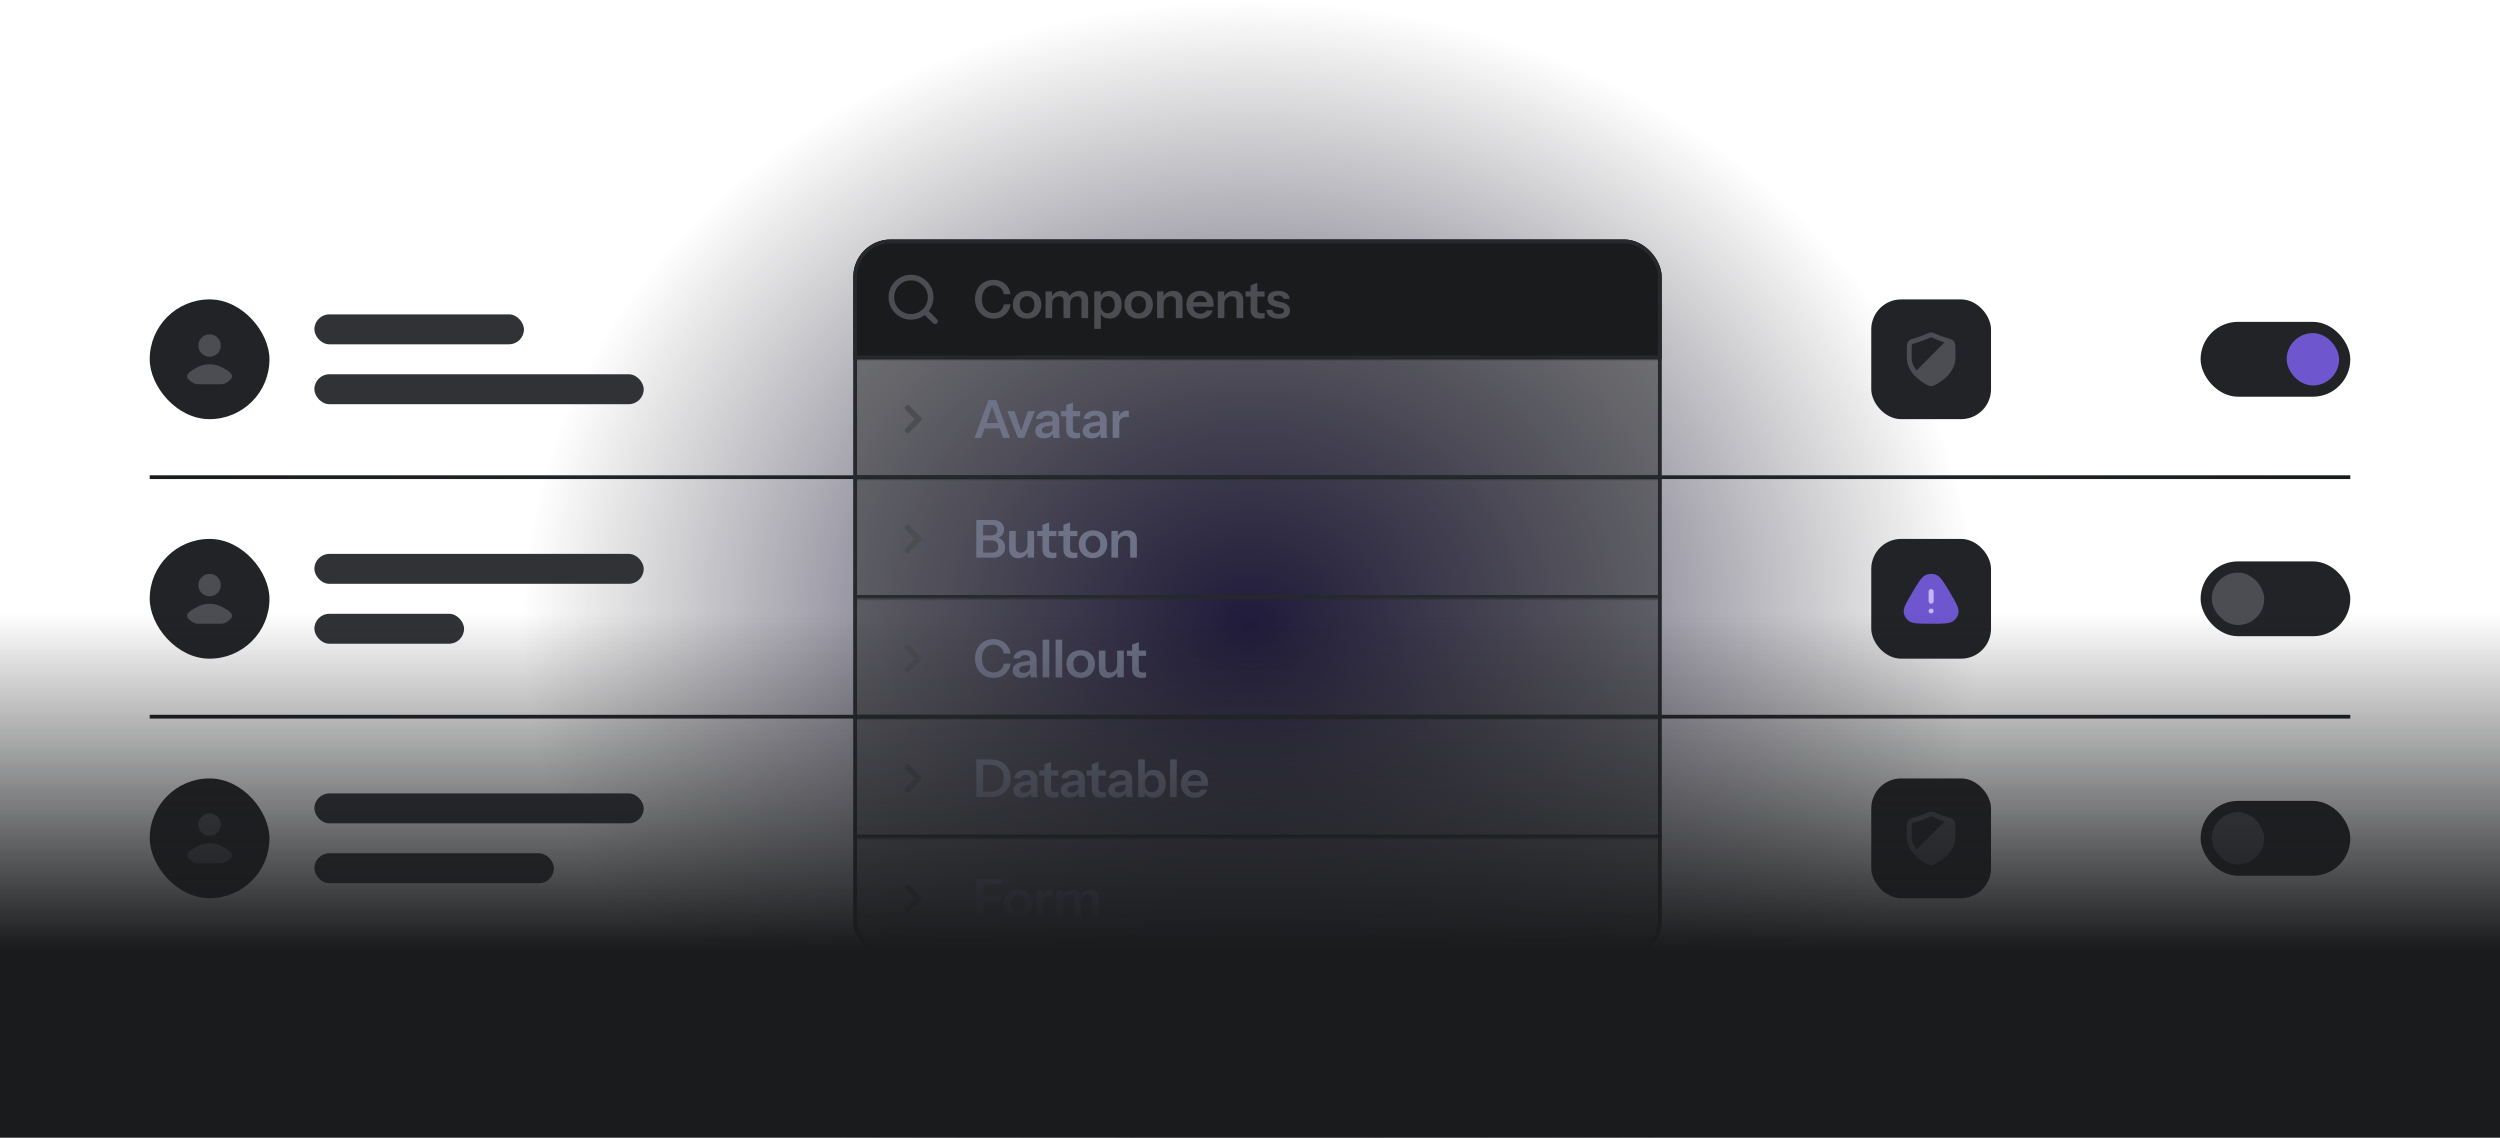 <svg width="668" height="304" viewBox="0 0 668 304" fill="none" xmlns="http://www.w3.org/2000/svg">
<ellipse cx="334" cy="167" rx="194" ry="167" fill="url(#paint0_radial_10609_4215)"/>
<rect x="84" y="148" width="88" height="8" rx="4" fill="#303236"/>
<rect x="84" y="84" width="56" height="8" rx="4" fill="#303236"/>
<rect x="84" y="212" width="88" height="8" rx="4" fill="#303236"/>
<rect x="84" y="164" width="40" height="8" rx="4" fill="#303236"/>
<rect x="84" y="100" width="88" height="8" rx="4" fill="#303236"/>
<rect x="84" y="228" width="64" height="8" rx="4" fill="#303236"/>
<rect x="40" y="144" width="32" height="32" rx="16" fill="#222326"/>
<path d="M52.385 162.321C51.442 162.883 48.969 164.029 50.475 165.464C51.211 166.165 52.03 166.667 53.061 166.667H58.939C59.97 166.667 60.789 166.165 61.525 165.464C63.031 164.029 60.558 162.883 59.615 162.321C57.403 161.004 54.597 161.004 52.385 162.321Z" fill="#4B4D53"/>
<path d="M59 156.333C59 157.99 57.657 159.333 56 159.333C54.343 159.333 53 157.99 53 156.333C53 154.676 54.343 153.333 56 153.333C57.657 153.333 59 154.676 59 156.333Z" fill="#4B4D53"/>
<rect x="40" y="80" width="32" height="32" rx="16" fill="#222326"/>
<path d="M52.385 98.321C51.442 98.883 48.969 100.029 50.475 101.464C51.211 102.165 52.03 102.667 53.061 102.667H58.939C59.97 102.667 60.789 102.165 61.525 101.464C63.031 100.029 60.558 98.883 59.615 98.321C57.403 97.004 54.597 97.004 52.385 98.321Z" fill="#4B4D53"/>
<path d="M59 92.333C59 93.99 57.657 95.333 56 95.333C54.343 95.333 53 93.99 53 92.333C53 90.677 54.343 89.333 56 89.333C57.657 89.333 59 90.677 59 92.333Z" fill="#4B4D53"/>
<rect x="40" y="208" width="32" height="32" rx="16" fill="#222326"/>
<path d="M52.385 226.321C51.442 226.883 48.969 228.029 50.475 229.464C51.211 230.165 52.03 230.667 53.061 230.667H58.939C59.97 230.667 60.789 230.165 61.525 229.464C63.031 228.029 60.558 226.883 59.615 226.321C57.403 225.004 54.597 225.004 52.385 226.321Z" fill="#4B4D53"/>
<path d="M59 220.333C59 221.99 57.657 223.333 56 223.333C54.343 223.333 53 221.99 53 220.333C53 218.676 54.343 217.333 56 217.333C57.657 217.333 59 218.676 59 220.333Z" fill="#4B4D53"/>
<rect x="588" y="150" width="40" height="20" rx="10" fill="#222326"/>
<rect x="591" y="153" width="14" height="14" rx="7" fill="#4B4D53"/>
<rect x="588" y="86" width="40" height="20" rx="10" fill="#222326"/>
<rect x="611" y="89" width="14" height="14" rx="7" fill="#6E56CF"/>
<rect x="588" y="214" width="40" height="20" rx="10" fill="#222326"/>
<rect x="591" y="217" width="14" height="14" rx="7" fill="#4B4D53"/>
<line x1="40" y1="127.5" x2="628" y2="127.5" stroke="url(#paint1_linear_10609_4215)"/>
<line x1="40" y1="191.5" x2="628" y2="191.5" stroke="url(#paint2_linear_10609_4215)"/>
<rect x="500" y="144" width="32" height="32" rx="8" fill="#222326"/>
<path fill-rule="evenodd" clip-rule="evenodd" d="M514.882 153.506C515.609 153.276 516.391 153.276 517.117 153.506C517.84 153.735 518.408 154.277 518.979 155.04C519.547 155.8 520.175 156.86 520.985 158.226L521.017 158.28C521.827 159.646 522.455 160.706 522.846 161.565C523.24 162.429 523.436 163.174 523.279 163.891C523.122 164.612 522.734 165.268 522.169 165.764C521.605 166.258 520.837 166.467 519.87 166.567C518.909 166.667 517.651 166.667 516.033 166.667H515.967C514.348 166.667 513.091 166.667 512.129 166.567C511.163 166.467 510.395 166.258 509.831 165.764C509.266 165.268 508.878 164.612 508.72 163.891C508.564 163.174 508.76 162.429 509.153 161.565C509.545 160.706 510.173 159.646 510.983 158.28L511.015 158.226C511.824 156.86 512.453 155.8 513.021 155.04C513.592 154.277 514.159 153.735 514.882 153.506Z" fill="#6E56CF"/>
<path fill-rule="evenodd" clip-rule="evenodd" d="M515.318 163.252C515.318 162.893 515.622 162.602 515.997 162.602H516.003C516.378 162.602 516.682 162.893 516.682 163.252C516.682 163.611 516.378 163.902 516.003 163.902H515.997C515.622 163.902 515.318 163.611 515.318 163.252ZM515.318 160.65C515.318 161.01 515.623 161.301 516 161.301C516.377 161.301 516.682 161.01 516.682 160.65V158.049C516.682 157.69 516.377 157.398 516 157.398C515.623 157.398 515.318 157.69 515.318 158.049V160.65Z" fill="#C2B5F5"/>
<rect x="500" y="80" width="32" height="32" rx="8" fill="#222326"/>
<path fill-rule="evenodd" clip-rule="evenodd" d="M516 88.833C515.739 88.833 515.48 88.913 515.237 89.005C514.99 89.099 514.684 89.235 514.31 89.401C513.761 89.646 513.025 89.93 512.248 90.151C511.681 90.313 511.211 90.447 510.853 90.586C510.492 90.726 510.137 90.91 509.894 91.233C509.66 91.543 509.575 91.901 509.536 92.262C509.5 92.608 509.5 93.037 509.5 93.542V95.468C509.5 97.512 510.421 99.128 511.523 100.325C512.621 101.517 513.974 102.351 514.831 102.804C515.187 102.993 515.515 103.167 516 103.167C516.485 103.167 516.813 102.993 517.169 102.804C518.026 102.351 519.379 101.517 520.477 100.325C521.579 99.128 522.5 97.512 522.5 95.468V93.542C522.5 93.037 522.5 92.608 522.464 92.262C522.425 91.901 522.34 91.543 522.106 91.233C521.863 90.91 521.508 90.726 521.147 90.586C520.789 90.447 520.319 90.313 519.752 90.151C518.975 89.93 518.239 89.646 517.69 89.401C517.316 89.235 517.01 89.099 516.763 89.005C516.52 88.913 516.261 88.833 516 88.833ZM514.819 90.6C515.216 90.424 515.488 90.303 515.696 90.225C515.912 90.143 515.986 90.136 516 90.136C516.014 90.136 516.088 90.143 516.304 90.225C516.512 90.303 516.784 90.424 517.181 90.6C517.775 90.865 518.519 91.155 519.365 91.396L519.606 91.465L512.096 98.994C511.337 98.034 510.8 96.864 510.8 95.468V93.577C510.8 93.028 510.801 92.668 510.829 92.4C510.857 92.139 510.903 92.056 510.931 92.018C510.951 91.992 511.024 91.917 511.323 91.801C511.618 91.686 512.028 91.569 512.635 91.396C513.481 91.155 514.225 90.865 514.819 90.6Z" fill="#4B4D53"/>
<rect x="500" y="208" width="32" height="32" rx="8" fill="#222326"/>
<path fill-rule="evenodd" clip-rule="evenodd" d="M516 216.833C515.739 216.833 515.48 216.913 515.237 217.005C514.99 217.099 514.684 217.235 514.31 217.401C513.761 217.646 513.025 217.93 512.248 218.151C511.681 218.313 511.211 218.447 510.853 218.586C510.492 218.726 510.137 218.91 509.894 219.233C509.66 219.543 509.575 219.901 509.536 220.262C509.5 220.608 509.5 221.037 509.5 221.542V223.468C509.5 225.512 510.421 227.128 511.523 228.325C512.621 229.517 513.974 230.351 514.831 230.804C515.187 230.993 515.515 231.167 516 231.167C516.485 231.167 516.813 230.993 517.169 230.804C518.026 230.351 519.379 229.517 520.477 228.325C521.579 227.128 522.5 225.512 522.5 223.468V221.542C522.5 221.037 522.5 220.608 522.464 220.262C522.425 219.901 522.34 219.543 522.106 219.233C521.863 218.91 521.508 218.726 521.147 218.586C520.789 218.447 520.319 218.313 519.752 218.151C518.975 217.93 518.239 217.646 517.69 217.401C517.316 217.235 517.01 217.099 516.763 217.005C516.52 216.913 516.261 216.833 516 216.833ZM514.819 218.6C515.216 218.424 515.488 218.303 515.696 218.224C515.912 218.143 515.986 218.136 516 218.136C516.014 218.136 516.088 218.143 516.304 218.224C516.512 218.303 516.784 218.424 517.181 218.6C517.775 218.865 518.519 219.155 519.365 219.396L519.606 219.464L512.096 226.994C511.337 226.034 510.8 224.864 510.8 223.468V221.577C510.8 221.028 510.801 220.668 510.829 220.4C510.857 220.14 510.903 220.056 510.931 220.018C510.951 219.992 511.024 219.917 511.323 219.801C511.618 219.686 512.028 219.569 512.635 219.396C513.481 219.155 514.225 218.865 514.819 218.6Z" fill="#4B4D53"/>
<g filter="url(#filter0_b_10609_4215)">
<g clip-path="url(#clip0_10609_4215)">
<rect x="228" y="64" width="216" height="192" rx="10" fill="#1A1B1D" fill-opacity="0.48"/>
<mask id="path-31-inside-1_10609_4215" fill="white">
<path d="M228 64H444V96H228V64Z"/>
</mask>
<path d="M228 64H444V96H228V64Z" fill="#1A1B1D"/>
<path d="M444 95H228V97H444V95Z" fill="#27282B" mask="url(#path-31-inside-1_10609_4215)"/>
<g clip-path="url(#clip1_10609_4215)">
<path d="M247.21 83.209L249.835 85.834M248.668 79.417C248.668 76.517 246.317 74.167 243.418 74.167C240.518 74.167 238.168 76.517 238.168 79.417C238.168 82.317 240.518 84.667 243.418 84.667C246.317 84.667 248.668 82.317 248.668 79.417Z" stroke="#4B4D53" stroke-width="1.5" stroke-linecap="round" stroke-linejoin="round"/>
</g>
<path d="M265.474 85.14C264.755 85.14 264.093 85.014 263.486 84.762C262.889 84.501 262.366 84.137 261.918 83.67C261.47 83.203 261.125 82.653 260.882 82.018C260.639 81.383 260.518 80.688 260.518 79.932C260.518 79.176 260.639 78.485 260.882 77.86C261.125 77.235 261.465 76.693 261.904 76.236C262.352 75.769 262.875 75.41 263.472 75.158C264.079 74.906 264.746 74.78 265.474 74.78C266.277 74.78 267 74.939 267.644 75.256C268.288 75.573 268.815 76.021 269.226 76.6C269.646 77.169 269.903 77.841 269.996 78.616H268.204C268.092 77.86 267.789 77.281 267.294 76.88C266.799 76.469 266.197 76.264 265.488 76.264C264.863 76.264 264.317 76.413 263.85 76.712C263.383 77.011 263.019 77.435 262.758 77.986C262.497 78.527 262.366 79.171 262.366 79.918C262.366 80.683 262.497 81.346 262.758 81.906C263.019 82.457 263.388 82.886 263.864 83.194C264.34 83.502 264.886 83.656 265.502 83.656C266.193 83.656 266.785 83.455 267.28 83.054C267.775 82.643 268.087 82.065 268.218 81.318H270.024C269.912 82.083 269.646 82.755 269.226 83.334C268.815 83.913 268.288 84.361 267.644 84.678C267 84.986 266.277 85.14 265.474 85.14ZM274.443 85.14C273.687 85.14 273.019 84.981 272.441 84.664C271.871 84.347 271.428 83.908 271.111 83.348C270.793 82.779 270.635 82.13 270.635 81.402C270.635 80.674 270.793 80.035 271.111 79.484C271.428 78.933 271.871 78.504 272.441 78.196C273.019 77.879 273.687 77.72 274.443 77.72C275.208 77.72 275.875 77.879 276.445 78.196C277.014 78.504 277.457 78.933 277.775 79.484C278.092 80.035 278.251 80.674 278.251 81.402C278.251 82.13 278.087 82.779 277.761 83.348C277.443 83.908 277 84.347 276.431 84.664C275.861 84.981 275.199 85.14 274.443 85.14ZM274.443 83.726C274.816 83.726 275.152 83.633 275.451 83.446C275.749 83.25 275.983 82.979 276.151 82.634C276.319 82.279 276.403 81.864 276.403 81.388C276.403 80.688 276.216 80.137 275.843 79.736C275.479 79.335 275.012 79.134 274.443 79.134C273.873 79.134 273.402 79.335 273.029 79.736C272.655 80.137 272.469 80.688 272.469 81.388C272.469 81.864 272.553 82.279 272.721 82.634C272.898 82.979 273.131 83.25 273.421 83.446C273.719 83.633 274.06 83.726 274.443 83.726ZM279.373 85V77.86H281.095V79.54H281.137V85H279.373ZM284.175 85V80.394C284.175 79.974 284.068 79.666 283.853 79.47C283.648 79.265 283.354 79.162 282.971 79.162C282.635 79.162 282.327 79.241 282.047 79.4C281.767 79.559 281.543 79.783 281.375 80.072C281.216 80.361 281.137 80.697 281.137 81.08L280.955 79.442C281.198 78.919 281.548 78.504 282.005 78.196C282.462 77.879 282.994 77.72 283.601 77.72C284.329 77.72 284.903 77.93 285.323 78.35C285.743 78.761 285.953 79.293 285.953 79.946V85H284.175ZM288.977 85V80.394C288.977 79.974 288.874 79.666 288.669 79.47C288.464 79.265 288.17 79.162 287.787 79.162C287.442 79.162 287.129 79.241 286.849 79.4C286.569 79.559 286.35 79.783 286.191 80.072C286.032 80.361 285.953 80.697 285.953 81.08L285.645 79.442C285.878 78.919 286.233 78.504 286.709 78.196C287.185 77.879 287.736 77.72 288.361 77.72C289.108 77.72 289.691 77.935 290.111 78.364C290.54 78.784 290.755 79.344 290.755 80.044V85H288.977ZM296.452 85.14C295.771 85.14 295.215 84.981 294.786 84.664C294.366 84.337 294.105 83.889 294.002 83.32L294.142 83.306V87.87H292.378V77.86H294.1V79.47L293.96 79.442C294.091 78.91 294.389 78.49 294.856 78.182C295.323 77.874 295.892 77.72 296.564 77.72C297.199 77.72 297.749 77.874 298.216 78.182C298.692 78.481 299.061 78.905 299.322 79.456C299.583 80.007 299.714 80.655 299.714 81.402C299.714 82.158 299.579 82.816 299.308 83.376C299.037 83.936 298.659 84.37 298.174 84.678C297.689 84.986 297.115 85.14 296.452 85.14ZM296.004 83.684C296.573 83.684 297.026 83.488 297.362 83.096C297.698 82.695 297.866 82.135 297.866 81.416C297.866 80.697 297.693 80.142 297.348 79.75C297.012 79.358 296.559 79.162 295.99 79.162C295.43 79.162 294.977 79.363 294.632 79.764C294.287 80.156 294.114 80.711 294.114 81.43C294.114 82.149 294.287 82.704 294.632 83.096C294.977 83.488 295.435 83.684 296.004 83.684ZM304.242 85.14C303.486 85.14 302.819 84.981 302.24 84.664C301.671 84.347 301.227 83.908 300.91 83.348C300.593 82.779 300.434 82.13 300.434 81.402C300.434 80.674 300.593 80.035 300.91 79.484C301.227 78.933 301.671 78.504 302.24 78.196C302.819 77.879 303.486 77.72 304.242 77.72C305.007 77.72 305.675 77.879 306.244 78.196C306.813 78.504 307.257 78.933 307.574 79.484C307.891 80.035 308.05 80.674 308.05 81.402C308.05 82.13 307.887 82.779 307.56 83.348C307.243 83.908 306.799 84.347 306.23 84.664C305.661 84.981 304.998 85.14 304.242 85.14ZM304.242 83.726C304.615 83.726 304.951 83.633 305.25 83.446C305.549 83.25 305.782 82.979 305.95 82.634C306.118 82.279 306.202 81.864 306.202 81.388C306.202 80.688 306.015 80.137 305.642 79.736C305.278 79.335 304.811 79.134 304.242 79.134C303.673 79.134 303.201 79.335 302.828 79.736C302.455 80.137 302.268 80.688 302.268 81.388C302.268 81.864 302.352 82.279 302.52 82.634C302.697 82.979 302.931 83.25 303.22 83.446C303.519 83.633 303.859 83.726 304.242 83.726ZM309.172 85V77.86H310.894V79.54H310.936V85H309.172ZM314.184 85V80.492C314.184 80.053 314.072 79.722 313.848 79.498C313.624 79.274 313.298 79.162 312.868 79.162C312.495 79.162 312.159 79.246 311.86 79.414C311.571 79.582 311.342 79.815 311.174 80.114C311.016 80.413 310.936 80.758 310.936 81.15L310.754 79.442C310.997 78.919 311.352 78.504 311.818 78.196C312.285 77.879 312.845 77.72 313.498 77.72C314.273 77.72 314.875 77.939 315.304 78.378C315.743 78.817 315.962 79.4 315.962 80.128V85H314.184ZM320.776 85.14C320.02 85.14 319.357 84.981 318.788 84.664C318.228 84.347 317.789 83.908 317.472 83.348C317.164 82.788 317.01 82.144 317.01 81.416C317.01 80.688 317.164 80.049 317.472 79.498C317.789 78.938 318.228 78.504 318.788 78.196C319.348 77.879 320.001 77.72 320.748 77.72C321.457 77.72 322.073 77.869 322.596 78.168C323.118 78.457 323.524 78.868 323.814 79.4C324.103 79.932 324.248 80.553 324.248 81.262C324.248 81.393 324.243 81.514 324.234 81.626C324.224 81.738 324.21 81.85 324.192 81.962H318.102V80.73H322.834L322.47 81.066C322.47 80.394 322.316 79.89 322.008 79.554C321.7 79.218 321.27 79.05 320.72 79.05C320.122 79.05 319.646 79.255 319.292 79.666C318.946 80.077 318.774 80.669 318.774 81.444C318.774 82.209 318.946 82.797 319.292 83.208C319.646 83.609 320.146 83.81 320.79 83.81C321.163 83.81 321.49 83.74 321.77 83.6C322.05 83.46 322.255 83.245 322.386 82.956H324.052C323.818 83.628 323.422 84.16 322.862 84.552C322.311 84.944 321.616 85.14 320.776 85.14ZM325.393 85V77.86H327.115V79.54H327.157V85H325.393ZM330.405 85V80.492C330.405 80.053 330.293 79.722 330.069 79.498C329.845 79.274 329.518 79.162 329.089 79.162C328.715 79.162 328.379 79.246 328.081 79.414C327.791 79.582 327.563 79.815 327.395 80.114C327.236 80.413 327.157 80.758 327.157 81.15L326.975 79.442C327.217 78.919 327.572 78.504 328.039 78.196C328.505 77.879 329.065 77.72 329.719 77.72C330.493 77.72 331.095 77.939 331.525 78.378C331.963 78.817 332.183 79.4 332.183 80.128V85H330.405ZM336.736 85.14C335.859 85.14 335.21 84.935 334.79 84.524C334.38 84.104 334.174 83.479 334.174 82.648V76.236L335.952 75.578V82.69C335.952 83.035 336.046 83.292 336.232 83.46C336.419 83.628 336.713 83.712 337.114 83.712C337.273 83.712 337.413 83.703 337.534 83.684C337.665 83.656 337.786 83.623 337.898 83.586V84.958C337.786 85.014 337.628 85.056 337.422 85.084C337.217 85.121 336.988 85.14 336.736 85.14ZM332.802 79.246V77.86H337.898V79.246H332.802ZM341.704 85.14C340.715 85.14 339.926 84.935 339.338 84.524C338.75 84.104 338.428 83.525 338.372 82.788H339.982C340.029 83.152 340.202 83.427 340.5 83.614C340.799 83.801 341.2 83.894 341.704 83.894C342.162 83.894 342.502 83.824 342.726 83.684C342.96 83.535 343.076 83.325 343.076 83.054C343.076 82.858 343.011 82.699 342.88 82.578C342.75 82.447 342.502 82.34 342.138 82.256L340.99 81.99C340.206 81.822 339.623 81.561 339.24 81.206C338.867 80.842 338.68 80.389 338.68 79.848C338.68 79.185 338.932 78.667 339.436 78.294C339.95 77.911 340.654 77.72 341.55 77.72C342.437 77.72 343.146 77.911 343.678 78.294C344.22 78.667 344.518 79.185 344.574 79.848H342.964C342.918 79.559 342.768 79.339 342.516 79.19C342.274 79.041 341.938 78.966 341.508 78.966C341.107 78.966 340.804 79.031 340.598 79.162C340.393 79.283 340.29 79.465 340.29 79.708C340.29 79.895 340.37 80.053 340.528 80.184C340.687 80.305 340.953 80.413 341.326 80.506L342.558 80.786C343.258 80.945 343.786 81.22 344.14 81.612C344.504 82.004 344.686 82.466 344.686 82.998C344.686 83.679 344.425 84.207 343.902 84.58C343.38 84.953 342.647 85.14 341.704 85.14Z" fill="#4B4D53"/>
<mask id="path-35-inside-2_10609_4215" fill="white">
<path d="M228 96H444V128H228V96Z"/>
</mask>
<path d="M444 127H228V129H444V127Z" fill="#27282B" mask="url(#path-35-inside-2_10609_4215)"/>
<path d="M242.5 109L245.5 112L242.5 115" stroke="#4B4D53" stroke-width="1.5" stroke-linecap="round" stroke-linejoin="round"/>
<path d="M260.392 117L264.102 106.92H265.67L262.184 117H260.392ZM267.994 117L264.522 106.92H266.174L269.87 117H267.994ZM262.31 113.038H267.826V114.494H262.31V113.038ZM272.007 117L269.151 109.86H271.055L273.337 116.426H272.399L274.681 109.86H276.529L273.659 117H272.007ZM281.46 117C281.413 116.813 281.376 116.608 281.348 116.384C281.329 116.16 281.32 115.889 281.32 115.572H281.264V112.184C281.264 111.811 281.157 111.531 280.942 111.344C280.737 111.148 280.419 111.05 279.99 111.05C279.57 111.05 279.234 111.129 278.982 111.288C278.739 111.437 278.59 111.657 278.534 111.946H276.84C276.915 111.283 277.232 110.747 277.792 110.336C278.352 109.925 279.103 109.72 280.046 109.72C281.026 109.72 281.768 109.944 282.272 110.392C282.776 110.831 283.028 111.479 283.028 112.338V115.572C283.028 115.796 283.042 116.025 283.07 116.258C283.107 116.491 283.159 116.739 283.224 117H281.46ZM278.982 117.14C278.263 117.14 277.689 116.963 277.26 116.608C276.84 116.244 276.63 115.759 276.63 115.152C276.63 114.499 276.868 113.981 277.344 113.598C277.82 113.215 278.492 112.959 279.36 112.828L281.586 112.492V113.612L279.654 113.906C279.234 113.971 278.917 114.088 278.702 114.256C278.497 114.424 278.394 114.657 278.394 114.956C278.394 115.227 278.492 115.437 278.688 115.586C278.884 115.726 279.155 115.796 279.5 115.796C280.004 115.796 280.424 115.67 280.76 115.418C281.096 115.166 281.264 114.858 281.264 114.494L281.46 115.572C281.273 116.085 280.965 116.477 280.536 116.748C280.116 117.009 279.598 117.14 278.982 117.14ZM287.463 117.14C286.585 117.14 285.937 116.935 285.517 116.524C285.106 116.104 284.901 115.479 284.901 114.648V108.236L286.679 107.578V114.69C286.679 115.035 286.772 115.292 286.959 115.46C287.145 115.628 287.439 115.712 287.841 115.712C287.999 115.712 288.139 115.703 288.261 115.684C288.391 115.656 288.513 115.623 288.625 115.586V116.958C288.513 117.014 288.354 117.056 288.149 117.084C287.943 117.121 287.715 117.14 287.463 117.14ZM283.529 111.246V109.86H288.625V111.246H283.529ZM294.126 117C294.079 116.813 294.042 116.608 294.014 116.384C293.995 116.16 293.986 115.889 293.986 115.572H293.93V112.184C293.93 111.811 293.822 111.531 293.608 111.344C293.402 111.148 293.085 111.05 292.656 111.05C292.236 111.05 291.9 111.129 291.648 111.288C291.405 111.437 291.256 111.657 291.2 111.946H289.506C289.58 111.283 289.898 110.747 290.458 110.336C291.018 109.925 291.769 109.72 292.712 109.72C293.692 109.72 294.434 109.944 294.938 110.392C295.442 110.831 295.694 111.479 295.694 112.338V115.572C295.694 115.796 295.708 116.025 295.736 116.258C295.773 116.491 295.824 116.739 295.89 117H294.126ZM291.648 117.14C290.929 117.14 290.355 116.963 289.926 116.608C289.506 116.244 289.296 115.759 289.296 115.152C289.296 114.499 289.534 113.981 290.01 113.598C290.486 113.215 291.158 112.959 292.026 112.828L294.252 112.492V113.612L292.32 113.906C291.9 113.971 291.582 114.088 291.368 114.256C291.162 114.424 291.06 114.657 291.06 114.956C291.06 115.227 291.158 115.437 291.354 115.586C291.55 115.726 291.82 115.796 292.166 115.796C292.67 115.796 293.09 115.67 293.426 115.418C293.762 115.166 293.93 114.858 293.93 114.494L294.126 115.572C293.939 116.085 293.631 116.477 293.202 116.748C292.782 117.009 292.264 117.14 291.648 117.14ZM297.305 117V109.86H299.027V111.582H299.069V117H297.305ZM299.069 113.276L298.887 111.582C299.055 110.975 299.34 110.513 299.741 110.196C300.143 109.879 300.623 109.72 301.183 109.72C301.379 109.72 301.519 109.739 301.603 109.776V111.442C301.557 111.423 301.491 111.414 301.407 111.414C301.323 111.405 301.221 111.4 301.099 111.4C300.418 111.4 299.909 111.549 299.573 111.848C299.237 112.147 299.069 112.623 299.069 113.276Z" fill="#6E7287"/>
<mask id="path-39-inside-3_10609_4215" fill="white">
<path d="M228 128H444V160H228V128Z"/>
</mask>
<path d="M444 159H228V161H444V159Z" fill="#27282B" mask="url(#path-39-inside-3_10609_4215)"/>
<path d="M242.5 141L245.5 144L242.5 147" stroke="#4B4D53" stroke-width="1.5" stroke-linecap="round" stroke-linejoin="round"/>
<path d="M262.296 149V147.656H265.11C265.623 147.656 266.02 147.516 266.3 147.236C266.58 146.947 266.72 146.555 266.72 146.06C266.72 145.547 266.571 145.141 266.272 144.842C265.973 144.543 265.558 144.394 265.026 144.394H262.296V143.05H264.9C265.404 143.05 265.791 142.929 266.062 142.686C266.333 142.443 266.468 142.093 266.468 141.636C266.468 141.188 266.337 140.847 266.076 140.614C265.824 140.381 265.451 140.264 264.956 140.264H262.296V138.92H265.292C266.197 138.92 266.921 139.149 267.462 139.606C268.013 140.054 268.288 140.665 268.288 141.44C268.288 141.925 268.171 142.35 267.938 142.714C267.714 143.069 267.411 143.344 267.028 143.54C266.645 143.736 266.211 143.834 265.726 143.834L265.796 143.54C266.309 143.54 266.776 143.657 267.196 143.89C267.616 144.114 267.947 144.431 268.19 144.842C268.442 145.253 268.568 145.729 268.568 146.27C268.568 146.821 268.437 147.301 268.176 147.712C267.924 148.123 267.565 148.44 267.098 148.664C266.641 148.888 266.099 149 265.474 149H262.296ZM260.868 149V138.92H262.688V149H260.868ZM272.042 149.14C271.547 149.14 271.118 149.037 270.754 148.832C270.399 148.617 270.124 148.328 269.928 147.964C269.741 147.6 269.648 147.189 269.648 146.732V141.86H271.412V146.368C271.412 146.807 271.519 147.138 271.734 147.362C271.958 147.586 272.27 147.698 272.672 147.698C273.036 147.698 273.353 147.614 273.624 147.446C273.904 147.278 274.123 147.045 274.282 146.746C274.45 146.438 274.534 146.093 274.534 145.71L274.716 147.418C274.482 147.941 274.132 148.361 273.666 148.678C273.208 148.986 272.667 149.14 272.042 149.14ZM274.59 149V147.32H274.534V141.86H276.312V149H274.59ZM281.103 149.14C280.225 149.14 279.577 148.935 279.157 148.524C278.746 148.104 278.541 147.479 278.541 146.648V140.236L280.319 139.578V146.69C280.319 147.035 280.412 147.292 280.599 147.46C280.785 147.628 281.079 147.712 281.481 147.712C281.639 147.712 281.779 147.703 281.901 147.684C282.031 147.656 282.153 147.623 282.265 147.586V148.958C282.153 149.014 281.994 149.056 281.789 149.084C281.583 149.121 281.355 149.14 281.103 149.14ZM277.169 143.246V141.86H282.265V143.246H277.169ZM286.711 149.14C285.833 149.14 285.185 148.935 284.765 148.524C284.354 148.104 284.149 147.479 284.149 146.648V140.236L285.927 139.578V146.69C285.927 147.035 286.02 147.292 286.207 147.46C286.393 147.628 286.687 147.712 287.089 147.712C287.247 147.712 287.387 147.703 287.509 147.684C287.639 147.656 287.761 147.623 287.873 147.586V148.958C287.761 149.014 287.602 149.056 287.397 149.084C287.191 149.121 286.963 149.14 286.711 149.14ZM282.777 143.246V141.86H287.873V143.246H282.777ZM292.047 149.14C291.291 149.14 290.623 148.981 290.045 148.664C289.475 148.347 289.032 147.908 288.715 147.348C288.397 146.779 288.239 146.13 288.239 145.402C288.239 144.674 288.397 144.035 288.715 143.484C289.032 142.933 289.475 142.504 290.045 142.196C290.623 141.879 291.291 141.72 292.047 141.72C292.812 141.72 293.479 141.879 294.049 142.196C294.618 142.504 295.061 142.933 295.379 143.484C295.696 144.035 295.855 144.674 295.855 145.402C295.855 146.13 295.691 146.779 295.365 147.348C295.047 147.908 294.604 148.347 294.035 148.664C293.465 148.981 292.803 149.14 292.047 149.14ZM292.047 147.726C292.42 147.726 292.756 147.633 293.055 147.446C293.353 147.25 293.587 146.979 293.755 146.634C293.923 146.279 294.007 145.864 294.007 145.388C294.007 144.688 293.82 144.137 293.447 143.736C293.083 143.335 292.616 143.134 292.047 143.134C291.477 143.134 291.006 143.335 290.633 143.736C290.259 144.137 290.073 144.688 290.073 145.388C290.073 145.864 290.157 146.279 290.325 146.634C290.502 146.979 290.735 147.25 291.025 147.446C291.323 147.633 291.664 147.726 292.047 147.726ZM296.977 149V141.86H298.699V143.54H298.741V149H296.977ZM301.989 149V144.492C301.989 144.053 301.877 143.722 301.653 143.498C301.429 143.274 301.102 143.162 300.673 143.162C300.3 143.162 299.964 143.246 299.665 143.414C299.376 143.582 299.147 143.815 298.979 144.114C298.82 144.413 298.741 144.758 298.741 145.15L298.559 143.442C298.802 142.919 299.156 142.504 299.623 142.196C300.09 141.879 300.65 141.72 301.303 141.72C302.078 141.72 302.68 141.939 303.109 142.378C303.548 142.817 303.767 143.4 303.767 144.128V149H301.989Z" fill="#6E7287"/>
<mask id="path-43-inside-4_10609_4215" fill="white">
<path d="M228 160H444V192H228V160Z"/>
</mask>
<path d="M444 191H228V193H444V191Z" fill="#27282B" mask="url(#path-43-inside-4_10609_4215)"/>
<path d="M242.5 173L245.5 176L242.5 179" stroke="#4B4D53" stroke-width="1.5" stroke-linecap="round" stroke-linejoin="round"/>
<path d="M265.474 181.14C264.755 181.14 264.093 181.014 263.486 180.762C262.889 180.501 262.366 180.137 261.918 179.67C261.47 179.203 261.125 178.653 260.882 178.018C260.639 177.383 260.518 176.688 260.518 175.932C260.518 175.176 260.639 174.485 260.882 173.86C261.125 173.235 261.465 172.693 261.904 172.236C262.352 171.769 262.875 171.41 263.472 171.158C264.079 170.906 264.746 170.78 265.474 170.78C266.277 170.78 267 170.939 267.644 171.256C268.288 171.573 268.815 172.021 269.226 172.6C269.646 173.169 269.903 173.841 269.996 174.616H268.204C268.092 173.86 267.789 173.281 267.294 172.88C266.799 172.469 266.197 172.264 265.488 172.264C264.863 172.264 264.317 172.413 263.85 172.712C263.383 173.011 263.019 173.435 262.758 173.986C262.497 174.527 262.366 175.171 262.366 175.918C262.366 176.683 262.497 177.346 262.758 177.906C263.019 178.457 263.388 178.886 263.864 179.194C264.34 179.502 264.886 179.656 265.502 179.656C266.193 179.656 266.785 179.455 267.28 179.054C267.775 178.643 268.087 178.065 268.218 177.318H270.024C269.912 178.083 269.646 178.755 269.226 179.334C268.815 179.913 268.288 180.361 267.644 180.678C267 180.986 266.277 181.14 265.474 181.14ZM275.414 181C275.368 180.813 275.33 180.608 275.302 180.384C275.284 180.16 275.274 179.889 275.274 179.572H275.218V176.184C275.218 175.811 275.111 175.531 274.896 175.344C274.691 175.148 274.374 175.05 273.944 175.05C273.524 175.05 273.188 175.129 272.936 175.288C272.694 175.437 272.544 175.657 272.488 175.946H270.794C270.869 175.283 271.186 174.747 271.746 174.336C272.306 173.925 273.058 173.72 274 173.72C274.98 173.72 275.722 173.944 276.226 174.392C276.73 174.831 276.982 175.479 276.982 176.338V179.572C276.982 179.796 276.996 180.025 277.024 180.258C277.062 180.491 277.113 180.739 277.178 181H275.414ZM272.936 181.14C272.218 181.14 271.644 180.963 271.214 180.608C270.794 180.244 270.584 179.759 270.584 179.152C270.584 178.499 270.822 177.981 271.298 177.598C271.774 177.215 272.446 176.959 273.314 176.828L275.54 176.492V177.612L273.608 177.906C273.188 177.971 272.871 178.088 272.656 178.256C272.451 178.424 272.348 178.657 272.348 178.956C272.348 179.227 272.446 179.437 272.642 179.586C272.838 179.726 273.109 179.796 273.454 179.796C273.958 179.796 274.378 179.67 274.714 179.418C275.05 179.166 275.218 178.858 275.218 178.494L275.414 179.572C275.228 180.085 274.92 180.477 274.49 180.748C274.07 181.009 273.552 181.14 272.936 181.14ZM278.594 181V170.92H280.358V181H278.594ZM282.056 181V170.92H283.82V181H282.056ZM288.765 181.14C288.009 181.14 287.342 180.981 286.763 180.664C286.194 180.347 285.751 179.908 285.433 179.348C285.116 178.779 284.957 178.13 284.957 177.402C284.957 176.674 285.116 176.035 285.433 175.484C285.751 174.933 286.194 174.504 286.763 174.196C287.342 173.879 288.009 173.72 288.765 173.72C289.531 173.72 290.198 173.879 290.767 174.196C291.337 174.504 291.78 174.933 292.097 175.484C292.415 176.035 292.573 176.674 292.573 177.402C292.573 178.13 292.41 178.779 292.083 179.348C291.766 179.908 291.323 180.347 290.753 180.664C290.184 180.981 289.521 181.14 288.765 181.14ZM288.765 179.726C289.139 179.726 289.475 179.633 289.773 179.446C290.072 179.25 290.305 178.979 290.473 178.634C290.641 178.279 290.725 177.864 290.725 177.388C290.725 176.688 290.539 176.137 290.165 175.736C289.801 175.335 289.335 175.134 288.765 175.134C288.196 175.134 287.725 175.335 287.351 175.736C286.978 176.137 286.791 176.688 286.791 177.388C286.791 177.864 286.875 178.279 287.043 178.634C287.221 178.979 287.454 179.25 287.743 179.446C288.042 179.633 288.383 179.726 288.765 179.726ZM296.006 181.14C295.511 181.14 295.082 181.037 294.718 180.832C294.363 180.617 294.088 180.328 293.892 179.964C293.705 179.6 293.612 179.189 293.612 178.732V173.86H295.376V178.368C295.376 178.807 295.483 179.138 295.698 179.362C295.922 179.586 296.234 179.698 296.636 179.698C297 179.698 297.317 179.614 297.588 179.446C297.868 179.278 298.087 179.045 298.246 178.746C298.414 178.438 298.498 178.093 298.498 177.71L298.68 179.418C298.446 179.941 298.096 180.361 297.63 180.678C297.172 180.986 296.631 181.14 296.006 181.14ZM298.554 181V179.32H298.498V173.86H300.276V181H298.554ZM305.067 181.14C304.189 181.14 303.541 180.935 303.121 180.524C302.71 180.104 302.505 179.479 302.505 178.648V172.236L304.283 171.578V178.69C304.283 179.035 304.376 179.292 304.563 179.46C304.749 179.628 305.043 179.712 305.445 179.712C305.603 179.712 305.743 179.703 305.865 179.684C305.995 179.656 306.117 179.623 306.229 179.586V180.958C306.117 181.014 305.958 181.056 305.753 181.084C305.547 181.121 305.319 181.14 305.067 181.14ZM301.133 175.246V173.86H306.229V175.246H301.133Z" fill="#6E7287"/>
<mask id="path-47-inside-5_10609_4215" fill="white">
<path d="M228 192H444V224H228V192Z"/>
</mask>
<path d="M444 223H228V225H444V223Z" fill="#27282B" mask="url(#path-47-inside-5_10609_4215)"/>
<path d="M242.5 205L245.5 208L242.5 211" stroke="#4B4D53" stroke-width="1.5" stroke-linecap="round" stroke-linejoin="round"/>
<path d="M261.974 213V211.544H264.578C265.343 211.544 265.997 211.39 266.538 211.082C267.079 210.774 267.49 210.345 267.77 209.794C268.059 209.243 268.204 208.613 268.204 207.904C268.204 207.204 268.059 206.588 267.77 206.056C267.49 205.524 267.079 205.113 266.538 204.824C266.006 204.525 265.353 204.376 264.578 204.376H262.002V202.92H264.578C265.679 202.92 266.641 203.125 267.462 203.536C268.283 203.947 268.918 204.53 269.366 205.286C269.823 206.033 270.052 206.915 270.052 207.932C270.052 208.949 269.823 209.841 269.366 210.606C268.909 211.362 268.269 211.95 267.448 212.37C266.636 212.79 265.684 213 264.592 213H261.974ZM260.868 213V202.92H262.688V213H260.868ZM275.619 213C275.573 212.813 275.535 212.608 275.507 212.384C275.489 212.16 275.479 211.889 275.479 211.572H275.423V208.184C275.423 207.811 275.316 207.531 275.101 207.344C274.896 207.148 274.579 207.05 274.149 207.05C273.729 207.05 273.393 207.129 273.141 207.288C272.899 207.437 272.749 207.657 272.693 207.946H270.999C271.074 207.283 271.391 206.747 271.951 206.336C272.511 205.925 273.263 205.72 274.205 205.72C275.185 205.72 275.927 205.944 276.431 206.392C276.935 206.831 277.187 207.479 277.187 208.338V211.572C277.187 211.796 277.201 212.025 277.229 212.258C277.267 212.491 277.318 212.739 277.383 213H275.619ZM273.141 213.14C272.423 213.14 271.849 212.963 271.419 212.608C270.999 212.244 270.789 211.759 270.789 211.152C270.789 210.499 271.027 209.981 271.503 209.598C271.979 209.215 272.651 208.959 273.519 208.828L275.745 208.492V209.612L273.813 209.906C273.393 209.971 273.076 210.088 272.861 210.256C272.656 210.424 272.553 210.657 272.553 210.956C272.553 211.227 272.651 211.437 272.847 211.586C273.043 211.726 273.314 211.796 273.659 211.796C274.163 211.796 274.583 211.67 274.919 211.418C275.255 211.166 275.423 210.858 275.423 210.494L275.619 211.572C275.433 212.085 275.125 212.477 274.695 212.748C274.275 213.009 273.757 213.14 273.141 213.14ZM281.622 213.14C280.745 213.14 280.096 212.935 279.676 212.524C279.265 212.104 279.06 211.479 279.06 210.648V204.236L280.838 203.578V210.69C280.838 211.035 280.931 211.292 281.118 211.46C281.305 211.628 281.599 211.712 282 211.712C282.159 211.712 282.299 211.703 282.42 211.684C282.551 211.656 282.672 211.623 282.784 211.586V212.958C282.672 213.014 282.513 213.056 282.308 213.084C282.103 213.121 281.874 213.14 281.622 213.14ZM277.688 207.246V205.86H282.784V207.246H277.688ZM288.285 213C288.238 212.813 288.201 212.608 288.173 212.384C288.154 212.16 288.145 211.889 288.145 211.572H288.089V208.184C288.089 207.811 287.982 207.531 287.767 207.344C287.562 207.148 287.244 207.05 286.815 207.05C286.395 207.05 286.059 207.129 285.807 207.288C285.564 207.437 285.415 207.657 285.359 207.946H283.665C283.74 207.283 284.057 206.747 284.617 206.336C285.177 205.925 285.928 205.72 286.871 205.72C287.851 205.72 288.593 205.944 289.097 206.392C289.601 206.831 289.853 207.479 289.853 208.338V211.572C289.853 211.796 289.867 212.025 289.895 212.258C289.932 212.491 289.984 212.739 290.049 213H288.285ZM285.807 213.14C285.088 213.14 284.514 212.963 284.085 212.608C283.665 212.244 283.455 211.759 283.455 211.152C283.455 210.499 283.693 209.981 284.169 209.598C284.645 209.215 285.317 208.959 286.185 208.828L288.411 208.492V209.612L286.479 209.906C286.059 209.971 285.742 210.088 285.527 210.256C285.322 210.424 285.219 210.657 285.219 210.956C285.219 211.227 285.317 211.437 285.513 211.586C285.709 211.726 285.98 211.796 286.325 211.796C286.829 211.796 287.249 211.67 287.585 211.418C287.921 211.166 288.089 210.858 288.089 210.494L288.285 211.572C288.098 212.085 287.79 212.477 287.361 212.748C286.941 213.009 286.423 213.14 285.807 213.14ZM294.288 213.14C293.41 213.14 292.762 212.935 292.342 212.524C291.931 212.104 291.726 211.479 291.726 210.648V204.236L293.504 203.578V210.69C293.504 211.035 293.597 211.292 293.784 211.46C293.97 211.628 294.264 211.712 294.666 211.712C294.824 211.712 294.964 211.703 295.086 211.684C295.216 211.656 295.338 211.623 295.45 211.586V212.958C295.338 213.014 295.179 213.056 294.974 213.084C294.768 213.121 294.54 213.14 294.288 213.14ZM290.354 207.246V205.86H295.45V207.246H290.354ZM300.951 213C300.904 212.813 300.867 212.608 300.839 212.384C300.82 212.16 300.811 211.889 300.811 211.572H300.755V208.184C300.755 207.811 300.647 207.531 300.433 207.344C300.227 207.148 299.91 207.05 299.481 207.05C299.061 207.05 298.725 207.129 298.473 207.288C298.23 207.437 298.081 207.657 298.025 207.946H296.331C296.405 207.283 296.723 206.747 297.283 206.336C297.843 205.925 298.594 205.72 299.537 205.72C300.517 205.72 301.259 205.944 301.763 206.392C302.267 206.831 302.519 207.479 302.519 208.338V211.572C302.519 211.796 302.533 212.025 302.561 212.258C302.598 212.491 302.649 212.739 302.715 213H300.951ZM298.473 213.14C297.754 213.14 297.18 212.963 296.751 212.608C296.331 212.244 296.121 211.759 296.121 211.152C296.121 210.499 296.359 209.981 296.835 209.598C297.311 209.215 297.983 208.959 298.851 208.828L301.077 208.492V209.612L299.145 209.906C298.725 209.971 298.407 210.088 298.193 210.256C297.987 210.424 297.885 210.657 297.885 210.956C297.885 211.227 297.983 211.437 298.179 211.586C298.375 211.726 298.645 211.796 298.991 211.796C299.495 211.796 299.915 211.67 300.251 211.418C300.587 211.166 300.755 210.858 300.755 210.494L300.951 211.572C300.764 212.085 300.456 212.477 300.027 212.748C299.607 213.009 299.089 213.14 298.473 213.14ZM308.204 213.14C307.523 213.14 306.963 212.981 306.524 212.664C306.095 212.337 305.829 211.889 305.726 211.32L305.852 211.306V213H304.13V202.92H305.894V207.47L305.768 207.442C305.89 206.91 306.174 206.49 306.622 206.182C307.08 205.874 307.644 205.72 308.316 205.72C308.951 205.72 309.502 205.874 309.968 206.182C310.444 206.481 310.813 206.905 311.074 207.456C311.336 208.007 311.466 208.655 311.466 209.402C311.466 210.158 311.331 210.816 311.06 211.376C310.79 211.936 310.412 212.37 309.926 212.678C309.441 212.986 308.867 213.14 308.204 213.14ZM307.756 211.684C308.326 211.684 308.778 211.488 309.114 211.096C309.45 210.695 309.618 210.135 309.618 209.416C309.618 208.697 309.446 208.142 309.1 207.75C308.764 207.358 308.312 207.162 307.742 207.162C307.182 207.162 306.73 207.363 306.384 207.764C306.039 208.156 305.866 208.711 305.866 209.43C305.866 210.149 306.039 210.704 306.384 211.096C306.73 211.488 307.187 211.684 307.756 211.684ZM312.651 213V202.92H314.415V213H312.651ZM319.318 213.14C318.562 213.14 317.9 212.981 317.33 212.664C316.77 212.347 316.332 211.908 316.014 211.348C315.706 210.788 315.552 210.144 315.552 209.416C315.552 208.688 315.706 208.049 316.014 207.498C316.332 206.938 316.77 206.504 317.33 206.196C317.89 205.879 318.544 205.72 319.29 205.72C320 205.72 320.616 205.869 321.138 206.168C321.661 206.457 322.067 206.868 322.356 207.4C322.646 207.932 322.79 208.553 322.79 209.262C322.79 209.393 322.786 209.514 322.776 209.626C322.767 209.738 322.753 209.85 322.734 209.962H316.644V208.73H321.376L321.012 209.066C321.012 208.394 320.858 207.89 320.55 207.554C320.242 207.218 319.813 207.05 319.262 207.05C318.665 207.05 318.189 207.255 317.834 207.666C317.489 208.077 317.316 208.669 317.316 209.444C317.316 210.209 317.489 210.797 317.834 211.208C318.189 211.609 318.688 211.81 319.332 211.81C319.706 211.81 320.032 211.74 320.312 211.6C320.592 211.46 320.798 211.245 320.928 210.956H322.594C322.361 211.628 321.964 212.16 321.404 212.552C320.854 212.944 320.158 213.14 319.318 213.14Z" fill="#6E7287"/>
<mask id="path-51-inside-6_10609_4215" fill="white">
<path d="M228 224H444V256H228V224Z"/>
</mask>
<path d="M444 255H228V257H444V255Z" fill="#27282B" mask="url(#path-51-inside-6_10609_4215)"/>
<path d="M242.5 237L245.5 240L242.5 243" stroke="#4B4D53" stroke-width="1.5" stroke-linecap="round" stroke-linejoin="round"/>
<path d="M260.868 245V234.92H262.688V245H260.868ZM261.736 240.954V239.512H267.406V240.954H261.736ZM261.736 236.362V234.92H267.742V236.362H261.736ZM272.036 245.14C271.28 245.14 270.613 244.981 270.034 244.664C269.465 244.347 269.022 243.908 268.704 243.348C268.387 242.779 268.228 242.13 268.228 241.402C268.228 240.674 268.387 240.035 268.704 239.484C269.022 238.933 269.465 238.504 270.034 238.196C270.613 237.879 271.28 237.72 272.036 237.72C272.802 237.72 273.469 237.879 274.038 238.196C274.608 238.504 275.051 238.933 275.368 239.484C275.686 240.035 275.844 240.674 275.844 241.402C275.844 242.13 275.681 242.779 275.354 243.348C275.037 243.908 274.594 244.347 274.024 244.664C273.455 244.981 272.792 245.14 272.036 245.14ZM272.036 243.726C272.41 243.726 272.746 243.633 273.044 243.446C273.343 243.25 273.576 242.979 273.744 242.634C273.912 242.279 273.996 241.864 273.996 241.388C273.996 240.688 273.81 240.137 273.436 239.736C273.072 239.335 272.606 239.134 272.036 239.134C271.467 239.134 270.996 239.335 270.622 239.736C270.249 240.137 270.062 240.688 270.062 241.388C270.062 241.864 270.146 242.279 270.314 242.634C270.492 242.979 270.725 243.25 271.014 243.446C271.313 243.633 271.654 243.726 272.036 243.726ZM276.967 245V237.86H278.689V239.582H278.731V245H276.967ZM278.731 241.276L278.549 239.582C278.717 238.975 279.002 238.513 279.403 238.196C279.804 237.879 280.285 237.72 280.845 237.72C281.041 237.72 281.181 237.739 281.265 237.776V239.442C281.218 239.423 281.153 239.414 281.069 239.414C280.985 239.405 280.882 239.4 280.761 239.4C280.08 239.4 279.571 239.549 279.235 239.848C278.899 240.147 278.731 240.623 278.731 241.276ZM282.247 245V237.86H283.969V239.54H284.011V245H282.247ZM287.049 245V240.394C287.049 239.974 286.942 239.666 286.727 239.47C286.522 239.265 286.228 239.162 285.845 239.162C285.509 239.162 285.201 239.241 284.921 239.4C284.641 239.559 284.417 239.783 284.249 240.072C284.09 240.361 284.011 240.697 284.011 241.08L283.829 239.442C284.072 238.919 284.422 238.504 284.879 238.196C285.336 237.879 285.868 237.72 286.475 237.72C287.203 237.72 287.777 237.93 288.197 238.35C288.617 238.761 288.827 239.293 288.827 239.946V245H287.049ZM291.851 245V240.394C291.851 239.974 291.748 239.666 291.543 239.47C291.338 239.265 291.044 239.162 290.661 239.162C290.316 239.162 290.003 239.241 289.723 239.4C289.443 239.559 289.224 239.783 289.065 240.072C288.906 240.361 288.827 240.697 288.827 241.08L288.519 239.442C288.752 238.919 289.107 238.504 289.583 238.196C290.059 237.879 290.61 237.72 291.235 237.72C291.982 237.72 292.565 237.935 292.985 238.364C293.414 238.784 293.629 239.344 293.629 240.044V245H291.851Z" fill="#6E7287"/>
</g>
<rect x="228.5" y="64.5" width="215" height="191" rx="9.5" stroke="#27282B"/>
</g>
<rect width="668" height="140" transform="translate(0 164)" fill="url(#paint3_linear_10609_4215)"/>
<defs>
<filter id="filter0_b_10609_4215" x="216" y="52" width="240" height="216" filterUnits="userSpaceOnUse" color-interpolation-filters="sRGB">
<feFlood flood-opacity="0" result="BackgroundImageFix"/>
<feGaussianBlur in="BackgroundImageFix" stdDeviation="6"/>
<feComposite in2="SourceAlpha" operator="in" result="effect1_backgroundBlur_10609_4215"/>
<feBlend mode="normal" in="SourceGraphic" in2="effect1_backgroundBlur_10609_4215" result="shape"/>
</filter>
<radialGradient id="paint0_radial_10609_4215" cx="0" cy="0" r="1" gradientUnits="userSpaceOnUse" gradientTransform="translate(334 167) rotate(90) scale(167 194)">
<stop stop-color="#261958"/>
<stop offset="1" stop-color="#1A1B1D" stop-opacity="0"/>
</radialGradient>
<linearGradient id="paint1_linear_10609_4215" x1="40" y1="128.5" x2="628" y2="128.5" gradientUnits="userSpaceOnUse">
<stop stop-color="#1A1B1D"/>
<stop offset="0.2" stop-color="#222326"/>
<stop offset="0.8" stop-color="#222326"/>
<stop offset="1" stop-color="#1A1B1D"/>
</linearGradient>
<linearGradient id="paint2_linear_10609_4215" x1="40" y1="192.5" x2="628" y2="192.5" gradientUnits="userSpaceOnUse">
<stop stop-color="#1A1B1D"/>
<stop offset="0.2" stop-color="#222326"/>
<stop offset="0.8" stop-color="#222326"/>
<stop offset="1" stop-color="#1A1B1D"/>
</linearGradient>
<linearGradient id="paint3_linear_10609_4215" x1="334" y1="0" x2="334" y2="140" gradientUnits="userSpaceOnUse">
<stop stop-color="#1A1B1D" stop-opacity="0"/>
<stop offset="0.639" stop-color="#1A1B1D"/>
</linearGradient>
<clipPath id="clip0_10609_4215">
<rect x="228" y="64" width="216" height="192" rx="10" fill="white"/>
</clipPath>
<clipPath id="clip1_10609_4215">
<rect width="14" height="14" fill="white" transform="translate(237 73)"/>
</clipPath>
</defs>
</svg>
